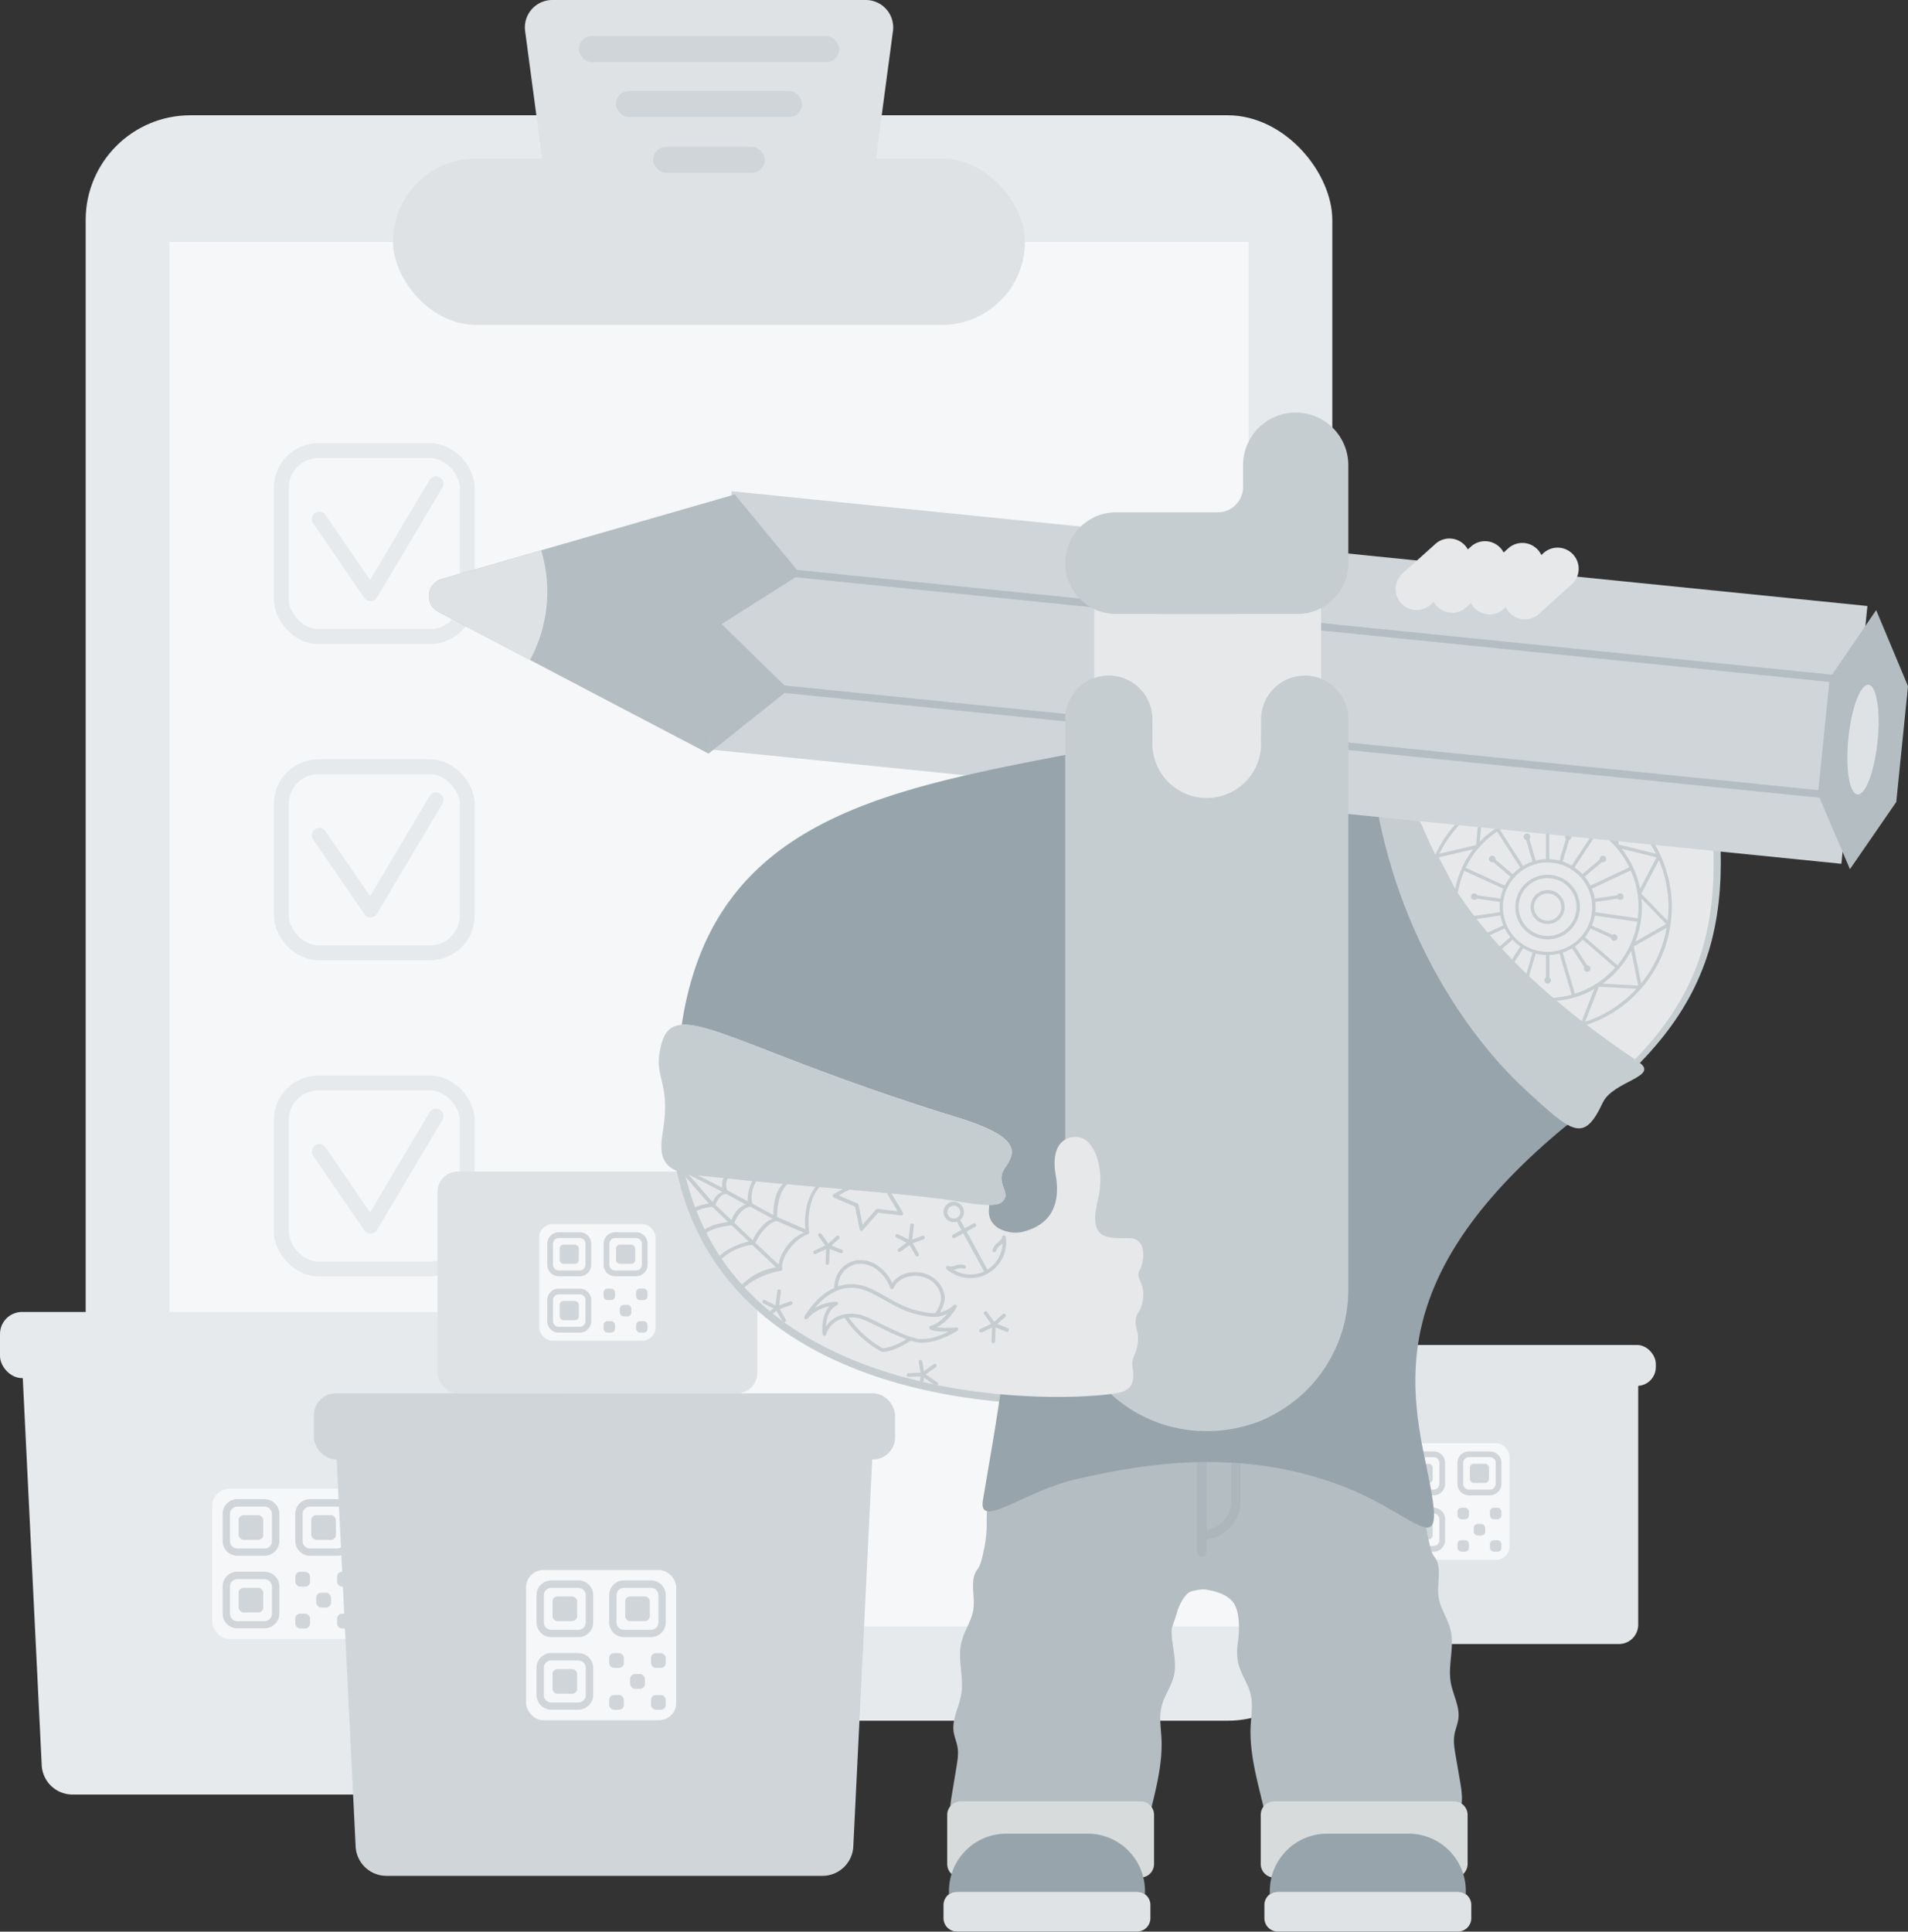 <svg xmlns="http://www.w3.org/2000/svg" viewBox="0 0 1026.01 1038.54"><rect x="0" y="0" width="1026.01" height="1038.54" fill="#333333" stroke="none"/><defs><style>.cls-1{fill:#e2e6e9}.cls-2{fill:#f5f7f8}.cls-3{fill:#d0d5da}.cls-4{fill:#e6eaed}.cls-5{fill:#dee2e5}.cls-6{fill:#d0d5d9}.cls-11,.cls-17,.cls-7{fill:none}.cls-7{stroke:#e6eaed}.cls-17,.cls-7{stroke-linecap:round;stroke-linejoin:round}.cls-7{stroke-width:8px}.cls-10{fill:#e7e8ea}.cls-12{fill:#c5cdd0}.cls-13{fill:#97a4ac}.cls-14{fill:#b4bdc2}.cls-15{fill:#dfe3e6}.cls-16{fill:#d7dbdb}.cls-17{stroke:#adb6bc;stroke-width:5px}</style></defs><g><g><rect width="201.05" height="154.62" x="679.88" y="729.28" class="cls-1" rx="10.37"/><rect width="220" height="22" x="670.41" y="723.12" class="cls-1" rx="10.1"/><rect width="62.66" height="62.66" x="749.08" y="775.97" class="cls-2" rx="7.19"/><path d="M770.91 783.42a3.08 3.08 0 013.09 3.08v11.3a3.08 3.08 0 01-3.08 3.08h-11.3a3.08 3.08 0 01-3.08-3.08v-11.3a3.08 3.08 0 013.08-3.08h11.3m0-3.09h-11.3a6.17 6.17 0 00-6.17 6.17v11.3a6.16 6.16 0 006.17 6.16h11.3a6.16 6.16 0 006.16-6.16v-11.3a6.16 6.16 0 00-6.16-6.17zM801.21 783.42a3.08 3.08 0 013.08 3.08v11.3a3.08 3.08 0 01-3.08 3.08h-11.3a3.08 3.08 0 01-3.08-3.08v-11.3a3.08 3.08 0 013.08-3.08h11.3m0-3.09h-11.3a6.16 6.16 0 00-6.16 6.17v11.3a6.16 6.16 0 006.16 6.16h11.3a6.16 6.16 0 006.16-6.16v-11.3a6.16 6.16 0 00-6.16-6.17zM770.91 813.72a3.08 3.08 0 013.09 3.08v11.3a3.08 3.08 0 01-3.08 3.08h-11.3a3.08 3.08 0 01-3.08-3.08v-11.3a3.08 3.08 0 013.08-3.08h11.3m0-3.08h-11.3a6.16 6.16 0 00-6.17 6.16v11.3a6.16 6.16 0 006.17 6.16h11.3a6.16 6.16 0 006.16-6.16v-11.3a6.16 6.16 0 00-6.16-6.16z" class="cls-3"/><rect width="10.27" height="10.27" x="760.12" y="787.01" class="cls-3" rx="2.05"/><rect width="10.27" height="10.27" x="760.12" y="817.31" class="cls-3" rx="2.05"/><rect width="6.16" height="6.16" x="783.75" y="810.64" class="cls-3" rx="2.05"/><rect width="6.16" height="6.16" x="801.21" y="810.64" class="cls-3" rx="2.05"/><rect width="6.16" height="6.16" x="792.48" y="819.37" class="cls-3" rx="2.05"/><rect width="6.16" height="6.16" x="801.21" y="828.1" class="cls-3" rx="2.05"/><rect width="6.16" height="6.16" x="783.75" y="828.1" class="cls-3" rx="2.05"/><rect width="10.27" height="10.27" x="790.42" y="787.01" class="cls-3" rx="2.05"/><rect width="670.37" height="863.16" x="46.07" y="61.98" class="cls-4" rx="56.33"/><path d="M671.44 874.44H327.07l-236-137.01V130.06h580.37v744.38z" class="cls-2"/><rect width="339.83" height="89.47" x="211.34" y="85.21" class="cls-5" rx="44.74"/><path d="M465.55 0H297a14.74 14.74 0 00-14.62 16.69l11 82.4a14.76 14.76 0 0014.62 12.8h146.56a14.76 14.76 0 0014.62-12.8l11-82.4A14.74 14.74 0 00465.55 0z" class="cls-5"/><rect width="140" height="14" x="311.26" y="19.4" class="cls-6" rx="6.99"/><rect width="100" height="14" x="331.26" y="48.94" class="cls-6" rx="6.9"/><rect width="60" height="14" x="351.26" y="78.94" class="cls-6" rx="7"/><rect width="100" height="100" x="151.26" y="242.25" class="cls-7" rx="20"/><rect width="100" height="100" x="151.26" y="412.25" class="cls-7" rx="20"/><rect width="100" height="100" x="151.26" y="582.25" class="cls-7" rx="20"/><path d="M171.7 279.11l27.56 40.12 35.19-59.15M171.7 449.11l27.56 40.12 35.19-59.15M171.7 619.11l27.56 40.12 35.19-59.14" class="cls-7"/><path d="M273.49 964.83H39a16.6 16.6 0 01-16.57-15.78L11.26 720.78h290l-11.2 228.27a16.59 16.59 0 01-16.57 15.78z" class="cls-4"/><rect width="312.51" height="35.56" y="705.37" class="cls-4" rx="11.85"/><rect width="171.98" height="119.2" x="235.26" y="629.89" class="cls-5" rx="10.9"/><rect width="80.76" height="80.76" x="114.1" y="800.4" class="cls-2" rx="9.27"/><path d="M142.23 810a4 4 0 014 4v14.57a4 4 0 01-4 4h-14.56a4 4 0 01-4-4V814a4 4 0 014-4h14.56m0-4h-14.56a7.94 7.94 0 00-7.94 7.94v14.57a7.94 7.94 0 007.94 7.94h14.56a8 8 0 008-7.94V814a8 8 0 00-8-7.94zM181.29 810a4 4 0 014 4v14.57a4 4 0 01-4 4h-14.56a4 4 0 01-4-4V814a4 4 0 014-4h14.56m0-4h-14.56a8 8 0 00-7.95 7.94v14.57a8 8 0 007.95 7.94h14.56a7.94 7.94 0 007.94-7.94V814a7.94 7.94 0 00-7.94-7.94zM142.23 849.06a4 4 0 014 4v14.56a4 4 0 01-4 4h-14.56a4 4 0 01-4-4V853a4 4 0 014-4h14.56m0-4h-14.56a7.93 7.93 0 00-7.94 7.94v14.56a7.94 7.94 0 007.94 7.95h14.56a8 8 0 008-7.95V853a7.94 7.94 0 00-8-7.94z" class="cls-3"/><rect width="13.24" height="13.24" x="128.33" y="814.64" class="cls-3" rx="2.65"/><rect width="13.24" height="13.24" x="128.33" y="853.69" class="cls-3" rx="2.65"/><rect width="7.94" height="7.94" x="158.78" y="845.09" class="cls-3" rx="2.65"/><rect width="7.94" height="7.94" x="181.29" y="845.09" class="cls-3" rx="2.65"/><rect width="7.94" height="7.94" x="170.04" y="856.34" class="cls-3" rx="2.65"/><rect width="7.94" height="7.94" x="181.29" y="867.59" class="cls-3" rx="2.65"/><rect width="7.94" height="7.94" x="158.78" y="867.59" class="cls-3" rx="2.65"/><rect width="13.24" height="13.24" x="167.39" y="814.64" class="cls-3" rx="2.65"/><path fill="none" stroke="#c5cdd0" stroke-linecap="round" stroke-linejoin="round" stroke-width="8" d="M753 800.91c-7.49-48.29-16.11-124.79 85.84-198.31 85.55-61.7 92.39-112.37 74.48-212.91-8.49-47.66-72.2-21.46-73.74-21.46s-120.45 5.14-120.45 5.14l-41.19 8.23 7.35 387.26z"/><path fill="none" stroke="#c5cdd0" stroke-miterlimit="10" stroke-width="8" d="M567.71 631.81c1.2 13.48-.65 26.51-18.26 30.59-5.79 1.34-19.52-1-17.57-13.66v-.91c-3.72 0-9.08-.58-17-1.94-23.63-4.09-94.08-8.87-120.78-12-10.59-1.23-19.36-1.62-25.83-3.1 20.06 86.89 106.07 112.76 168.61 118.73 35.39 3.39 63.26.4 67.38-1.49 7.62-3.51 4.5-11 4.63-15s3.43-7.71 3.77-11.73c.42-5.07-2.4-6.69-1.82-12.51.3-3.07 2-4.28 3.38-6.56a12.8 12.8 0 001.75-5.65c.71-7.09-3.64-10.16-3.64-10.16s70.25 13.18 71.68-6.06c2.43-32.44-103.8 5.52-93.58-35.58 6.92-27.89 4.88-52-16.6-49.12-13.75 1.87-7.59 19.34-6.12 36.15z"/><path d="M753 800.91c-7.49-48.29-15.4-124.27 86.55-197.8 85.56-61.7 91.68-112.88 73.77-213.42-8.49-47.66-72.2-21.46-73.74-21.46s-120.45 5.14-120.45 5.14l-41.19 8.23 7.35 387.26z" class="cls-10"/><path d="M812.17 503.86a25.62 25.62 0 01-3-4.67L798 504.25a1.73 1.73 0 01-1 1.4 1.75 1.75 0 01-1.44-3.2 1.73 1.73 0 011.72.16l11.2-5.05a26.59 26.59 0 01-1.56-5.33L784 495.52A48.81 48.81 0 00794.72 519zM783.35 487.68a48.57 48.57 0 00.39 6.06l22.85-3.29c-.09-.91-.15-1.83-.15-2.77s.06-1.86.15-2.77l-12.41-1.74a1.76 1.76 0 11.25-1.79l12.42 1.74a26 26 0 011.57-5.33l-21-9.59a48.52 48.52 0 00-4.07 19.48zM817.58 534.31l6.52-22.17a25.71 25.71 0 01-5.05-2.32L812.49 520a1.73 1.73 0 01-.09 1.73 1.76 1.76 0 01-3-1.9 1.79 1.79 0 011.54-.81l6.56-10.21a26.38 26.38 0 01-4.19-3.63l-17.41 15.16a49 49 0 0021.68 13.97zM788.15 466.56l21 9.6a25.76 25.76 0 013.1-4.78l-9.25-7.85a1.76 1.76 0 11.58-3 1.74 1.74 0 01.59 1.63l9.27 7.87a25.86 25.86 0 014.08-3.52l-12.49-19.44a49.26 49.26 0 00-16.88 19.49zM845.12 534.81l-6.52-22.16a25.41 25.41 0 01-5.48.78v12.13a1.74 1.74 0 01.86 1.5 1.76 1.76 0 01-3.52 0 1.74 1.74 0 01.86-1.5v-12.13a25.6 25.6 0 01-5.5-.78l-6.51 22.16a48.73 48.73 0 0025.81 0zM872 456.28a51.05 51.05 0 016.19 10 .47.47 0 01.06.09.61.61 0 010 .13 50 50 0 013.69 11.32l8.85-16.89zM890.45 459a65.36 65.36 0 00-21.6-24.89l1.55 19.94zM880.45 495.52l-22.87-3.29a25.17 25.17 0 01-1.56 5.33l11 5a1.75 1.75 0 11-.75 1.64l-11-5.05a26.22 26.22 0 01-3 4.67L869.72 519a48.7 48.7 0 0010.73-23.48zM868.54 520.34l-17.46-15.12a26 26 0 01-4.19 3.63l6.57 10.21a1.77 1.77 0 11-1.52 1l-6.56-10.21a25.68 25.68 0 01-5 2.31l6.52 22.17a49 49 0 0021.64-13.99zM819.05 465.53a25.68 25.68 0 015.05-2.31l-3.42-11.64a1.76 1.76 0 111.73-.51l3.41 11.64a25 25 0 015.5-.78v-23.1a48.52 48.52 0 00-24.75 7.27zM880.7 493.74a48.34 48.34 0 00-3.78-25.74L856 477.79a25.77 25.77 0 011.56 5.33l12-1.72a1.73 1.73 0 011.36-1.07 1.76 1.76 0 11.5 3.48 1.74 1.74 0 01-1.61-.63l-12 1.72a25.74 25.74 0 010 5.55zM882.38 494.89v.05a50.68 50.68 0 01-3 11.34l16.58-9.44-13.25-13.73c.14 1.5.22 3 .22 4.57a49.63 49.63 0 01-.52 7.15s-.03.04-.03.06zM859.37 447.07l-12.7 19.28a26 26 0 014.27 3.64l9.3-7.84a1.76 1.76 0 112.86 1.06 1.73 1.73 0 01-1.7.31l-9.27 7.81a25.53 25.53 0 013.13 4.82l20.91-9.82a49.12 49.12 0 00-16.8-19.26z" class="cls-11"/><circle cx="832.22" cy="487.68" r="7.33" class="cls-11"/><path d="M814.55 471.49a.87.87 0 01-.19.48 1 1 0 01-.46.27 24 24 0 1031.47-4.59.91.91 0 01-.5-.15.86.86 0 01-.31-.4 23.92 23.92 0 00-30 4.38zm35 16.19a17.36 17.36 0 11-17.36-17.36 17.38 17.38 0 0117.39 17.36zM833.12 461.93a25.59 25.59 0 015.49.77l3.39-11.63a1.75 1.75 0 111.72.51l-3.42 11.64a25.83 25.83 0 014.82 2.17l12.71-19.29a48.49 48.49 0 00-24.74-7.27z" class="cls-11"/><path d="M816.66 487.68a15.56 15.56 0 1015.56-15.56 15.57 15.57 0 00-15.56 15.56zm24.69 0a9.13 9.13 0 11-9.13-9.13 9.15 9.15 0 019.13 9.13zM784.43 531.58a65.11 65.11 0 0027.71 17.84l-7.43-18.94zM846.58 536.26H846.36a51 51 0 01-11.46 1.95l15.45 11.15 7-17.77a50 50 0 01-10.77 4.67zM865.72 432.08a64.6 64.6 0 00-31.63-9.28l12.47 16.05zM818.08 536.33H817.85a50.26 50.26 0 01-10.75-4.6l7 17.77 15.44-11.15a50.42 50.42 0 01-11.46-2.02zM815.72 550.47a64.68 64.68 0 0033 0l-16.5-11.91zM882.59 480.42l14.12 14.64a64.28 64.28 0 00-4.71-32.65zM852.29 549.42A65 65 0 00880 531.58l-20.27-1.09zM882.48 528.73a64.68 64.68 0 0013.7-30l-17.67 10.06zM870.6 520.71a1.19 1.19 0 01-.09.15l-.13.1a50.72 50.72 0 01-8.6 7.83l19.08 1-3.73-18.73a51 51 0 01-6.53 9.65zM795.56 434.12A65.33 65.33 0 00774 459l19.79-4.66zM804.82 445.05a.94.94 0 01.18-.05 51.05 51.05 0 0110.44-5.11l-18-6.35-1.69 19a51 51 0 019-7.41.63.63 0 01.07-.08zM786.09 466.75a.79.79 0 010-.13s0-.06.07-.1a51 51 0 016.08-10l-18.6 4.38 8.84 16.89a50.19 50.19 0 013.61-11.04zM832.22 437a50.7 50.7 0 0111.7 1.37l-11.7-15.06-11.7 15.06a50.7 50.7 0 0111.7-1.37zM830.34 422.8a64.53 64.53 0 00-31.62 9.28l19.16 6.77zM772.41 462.41a64.49 64.49 0 00-5.12 25.27 66.48 66.48 0 00.43 7.38l14.13-14.62z" class="cls-11"/><path d="M899 487.68a66.4 66.4 0 00-6-27.62v-.1l-.06-.07a67.1 67.1 0 00-24.45-28.23.57.57 0 00-.11-.11.52.52 0 00-.16-.06 66.48 66.48 0 00-71.84 0 1 1 0 00-.16.05s-.07.08-.11.12a67.13 67.13 0 00-24.45 28.22s-.05.05-.06.08 0 .06 0 .09a66.33 66.33 0 00-6 27.63 67.09 67.09 0 00.68 9.46v.06a66.42 66.42 0 0015.51 34 .75.75 0 00.1.2c.05 0 .12.08.18.13a66.76 66.76 0 0031.41 20.17h.05a66.47 66.47 0 0037.47 0h.08a66.86 66.86 0 0031.41-20.17.47.47 0 00.28-.33 66.42 66.42 0 0015.51-34v-.06a67.09 67.09 0 00.72-9.46zm-16.28-4.57l13.25 13.73-16.58 9.44a50.68 50.68 0 003-11.34v-.05-.06a49.63 49.63 0 00.52-7.15c-.02-1.54-.1-3.07-.24-4.57zm-100.66 11.73v.05a50.11 50.11 0 003 11.35l-16.59-9.44 13.25-13.72c-.13 1.5-.21 3-.21 4.56a51.24 51.24 0 00.55 7.2zm75.78-9.94l12-1.72a1.74 1.74 0 001.61.63 1.76 1.76 0 10-.5-3.48 1.73 1.73 0 00-1.36 1.07l-12 1.72a25.77 25.77 0 00-1.56-5.33l20.9-9.82a48.34 48.34 0 013.78 25.77l-22.86-3.29a25.74 25.74 0 000-5.55zm-2.58-8.75a25.53 25.53 0 00-3.13-4.82l9.27-7.81a1.73 1.73 0 001.7-.31 1.76 1.76 0 10-2.86-1.06l-9.3 7.84a26 26 0 00-4.27-3.64l12.7-19.28a49.12 49.12 0 0116.8 19.26zm-10.11-10.76a25.83 25.83 0 00-4.82-2.17l3.42-11.64a1.76 1.76 0 10-1.72-.51l-3.42 11.63a25.59 25.59 0 00-5.49-.77v-23.1a48.49 48.49 0 0124.74 7.27zm-.63 1.72a.86.86 0 00.31.4.91.91 0 00.5.15 24 24 0 11-31.47 4.59 1 1 0 00.46-.27.87.87 0 00.19-.48 23.92 23.92 0 0130-4.38zm-13.2-5.18a25 25 0 00-5.5.78l-3.41-11.64a1.76 1.76 0 10-1.73.51l3.42 11.64a25.68 25.68 0 00-5.05 2.31l-12.48-19.43a48.52 48.52 0 0124.75-7.27zm-13.78 4.58a25.86 25.86 0 00-4.08 3.52l-9.27-7.87a1.74 1.74 0 00-.59-1.63 1.76 1.76 0 10-.58 3l9.25 7.85a25.76 25.76 0 00-3.1 4.78l-21-9.6a49.26 49.26 0 0116.9-19.49zm-9.12 11.28a26 26 0 00-1.57 5.33l-12.42-1.74a1.76 1.76 0 10-.25 1.79l12.41 1.74c-.09.91-.15 1.83-.15 2.77s.06 1.86.15 2.77l-22.85 3.29a48.41 48.41 0 013.67-25.54zM784 495.52l22.87-3.29a26.59 26.59 0 001.56 5.33l-11.2 5.05a1.73 1.73 0 00-1.72-.16 1.75 1.75 0 001.44 3.2 1.73 1.73 0 001-1.4l11.22-5.06a25.62 25.62 0 003 4.67L794.72 519A48.81 48.81 0 01784 495.52zm29.37 9.7a26.38 26.38 0 004.19 3.63L811 519.06a1.79 1.79 0 00-1.54.81 1.76 1.76 0 003 1.9 1.73 1.73 0 00.09-1.73l6.56-10.22a25.71 25.71 0 005.05 2.32l-6.52 22.17a49 49 0 01-21.68-14zm12.47 7.43a25.6 25.6 0 005.5.78v12.13a1.74 1.74 0 00-.86 1.5 1.76 1.76 0 003.52 0 1.74 1.74 0 00-.86-1.5v-12.13a25.41 25.41 0 005.48-.78l6.52 22.16a48.73 48.73 0 01-25.81 0zm14.51-.51a25.68 25.68 0 005-2.31l6.59 10.17a1.76 1.76 0 101.52-1l-6.57-10.21a26 26 0 004.19-3.63l17.46 15.12a49 49 0 01-21.69 14zm11.93-8.28a26.22 26.22 0 003-4.67l11 5.05a1.76 1.76 0 10.75-1.64l-11-5a25.17 25.17 0 001.56-5.33l22.87 3.29A48.7 48.7 0 01869.72 519zm29.66-26a50 50 0 00-3.69-11.32.61.61 0 000-.13.47.47 0 00-.06-.09 51.05 51.05 0 00-6.19-10l18.82 4.65zm8.51-18.86l-20.05-4.95-1.55-19.94a65.36 65.36 0 0121.6 24.89zm-22-6.69a51.32 51.32 0 00-8.73-7.15.57.57 0 00-.11-.11.76.76 0 00-.16-.06 50.72 50.72 0 00-10.45-5.11l18-6.34zm-2.74-20.23l-19.16 6.77-12.46-16.05a64.6 64.6 0 0131.63 9.28zm-21.8 6.3a50.64 50.64 0 00-23.4 0l11.7-15.06zm-13.57-15.58l-12.46 16.05-19.16-6.77a64.53 64.53 0 0131.62-9.28zm-32.92 10.73l18 6.35A51.05 51.05 0 00805 445a.94.94 0 00-.15.06.63.63 0 00-.12.11 51 51 0 00-9 7.41zm-1.86.59l-1.79 20.24L774 459a65.33 65.33 0 0121.56-24.88zm-3.29 22.44a51 51 0 00-6.08 10s-.05.06-.07.1a.79.79 0 000 .13 50.19 50.19 0 00-3.58 11.08l-8.84-16.89zm-25 31.12a64.49 64.49 0 015.12-25.27l9.44 18-14.13 14.62a66.48 66.48 0 01-.41-7.35zM782 528.73a64.58 64.58 0 01-13.7-30l17.67 10.06zm5.35-17.63a50.53 50.53 0 006.53 9.61l.08.15a1 1 0 00.13.09 51.2 51.2 0 008.6 7.84l-19.07 1zm-2.88 20.48l20.28-1.1 7.43 18.94a65.11 65.11 0 01-27.75-17.84zm22.67.08a50.26 50.26 0 0010.75 4.6H818.12a50.42 50.42 0 0011.45 1.95l-15.44 11.15zm25.12 21a64.62 64.62 0 01-16.5-2.14l16.5-11.91 16.5 11.91a64.62 64.62 0 01-16.54 2.09zm18.13-3.18l-15.49-11.2a51 51 0 0011.46-1.95H846.58a50 50 0 0010.75-4.6zm1.94 0l7.44-18.93 20.23 1.03a65 65 0 01-27.71 17.84zm9.49-20.63a50.72 50.72 0 008.6-7.83l.13-.1a1.19 1.19 0 00.09-.15 51 51 0 006.53-9.61l3.73 18.73zm20.7-.06l-4-19.91 17.67-10.06a64.68 64.68 0 01-13.71 29.91zm14.23-33.67l-14.12-14.64 9.44-18a64.28 64.28 0 014.68 32.65z" class="cls-12"/><path d="M814.86 487.68a17.36 17.36 0 1017.36-17.36 17.38 17.38 0 00-17.36 17.36zm32.91 0a15.56 15.56 0 11-15.55-15.56 15.56 15.56 0 0115.55 15.56z" class="cls-12"/><path d="M823.09 487.68a9.13 9.13 0 109.13-9.13 9.14 9.14 0 00-9.13 9.13zm16.46 0a7.33 7.33 0 11-7.33-7.33 7.34 7.34 0 017.33 7.33z" class="cls-12"/><path d="M767.35 790.13c-10.13-48.16-21-108.75 80.92-189.8 12.36-9.83-20.26-47.9-61.48-96.47-42.5-50.08-67.68-130.49-67.68-130.49l-41.19 8.23 7.35 387.26z" class="cls-13"/><path d="M741.65 440.47c15.57 75.39 55.57 124.19 78.14 145 25.91 23.87 31.8 29.31 42.08 7.37 5.49-11.7 31-13.91 19.28-21.86-40-27.09-92-67.11-115.76-125.57-6.58-16.17-25.46-13.28-23.74-4.94z" class="cls-12"/><path d="M386.51 296.59h616.9v140h-616.9z" class="cls-6" transform="matrix(.99 .1 -.1 .99 40.47 -68.15)"/><path d="M381 405.16L235.74 329a9.59 9.59 0 011.8-17.71l157.59-45.45zM395.13 265.88l35.3 42.77-42.35 26.87 36.05 35.27-43.11 34.37M1019.71 431.17l-24.93 36.14-17.17-40.4 6.3-62.26 24.98-36.62 17.12 40.89-6.3 62.25z" class="cls-14"/><ellipse cx="1001.84" cy="397.67" class="cls-5" rx="29.63" ry="7.9" transform="rotate(-84.22 1001.806 397.677)"/><path d="M692.33 108.85h4v578.6h-4z" class="cls-14" transform="rotate(-84.22 694.303 398.155)"/><path d="M703.6 42.19h4v588.6h-4z" class="cls-14" transform="rotate(-84.22 705.571 336.494)"/><path d="M235.74 329L285 354.87a76.93 76.93 0 006-59l-53.47 15.42a9.59 9.59 0 00-1.79 17.71z" class="cls-5"/><path d="M785.09 957.43l-2.34-13.59c-.64-3.74-1.29-7.58-.63-11.32.5-2.8 1.71-5.45 2.09-8.27.93-6.76-3-13.17-4.1-19.9-1.57-9.25 2.12-18.91-.09-28-1.5-6.21-5.63-11.65-6.49-18-1-7.29 2.26-15.74-2.31-21.5-1.93-2.43-2.74-8.12-3.51-11.12a70.18 70.18 0 01-1.33-12.4 105.22 105.22 0 00-.35-10.8c-.27-3.25-6.76-32.14-8.94-34.09-11.58-10.42-20.51-12-36-14-5.79-.73-11.65 0-17.47.26-9.62.41-19.44-.52-28.72 2s-18.22 9.79-18.84 19.39v.18c-4.66-.32-9.45 0-13.86-1.08-.79-.2-1.58.87-2.36 2.69-2.74-7.14-10.13-12.42-17.76-14.5-9.28-2.54-19.1-1.61-28.71-2-5.83-.24-11.68-1-17.47-.26-15.46 2-24.39 3.55-36 14-2.18 1.95-8.66 30.84-8.94 34.09-.29 3.59-.41 7.2-.34 10.8a70 70 0 01-1.34 12.4c-.77 3-1.58 8.69-3.5 11.12-4.58 5.76-1.33 14.21-2.32 21.5-.86 6.33-5 11.77-6.49 18-2.2 9.12 1.49 18.78-.08 28-1.14 6.73-5 13.14-4.11 19.9.39 2.82 1.6 5.47 2.09 8.27.66 3.74 0 7.58-.63 11.32L512 964.11c-.93 5.44-1.85 11.19.06 16.37 2.37 6.47 8.7 10.71 15.21 13s13.46 2.94 20.08 4.83c5.85 1.67 11.48 4.29 17.52 5 7 .78 14-1.1 20.81-3l25.17-6.91a4.57 4.57 0 004.14-4.27q2.14-8.85 4.3-17.69c2.93-12.07 5.89-24.35 5.28-36.76-.28-5.69-1.3-11.48 0-17 1.41-5.92 5.38-11 6.71-16.92 1.64-7.28-.88-14.79-1.22-22.25v-2.92c.78-2.61 1.9-5.21 2.89-8.82s4.22-10.16 7.71-11.18c2.16-.64 5.8-1.31 8-.94 5.65.95 12.48 3 15.21 8 3.11 5.74 2.43 15.17 2 18.91l-.21 1.59a31.72 31.72 0 00.15 10.87c1.34 5.93 5.3 11 6.71 16.92 1.33 5.54.31 11.33 0 17-.61 12.41 2.34 24.69 5.27 36.76q2.16 8.85 4.3 17.69a6.12 6.12 0 001.29 2.91 6.06 6.06 0 002.85 1.36l25.17 6.91c6.8 1.87 13.8 3.75 20.81 3 6-.67 11.67-3.29 17.52-5 6.62-1.89 13.57-2.58 20.08-4.83s12.84-6.49 15.22-13c1.91-5.12.97-10.87.06-16.31z" class="cls-14"/><path d="M725.05 297.92v4.88a27.28 27.28 0 01-14.64 24.2c-.23.13-.48.25-.71.36s-.49.24-.74.34-.48.23-.74.33l-.8.32-.71.25c-.58.21-1.16.39-1.76.55a5.66 5.66 0 01-.59.15l-.8.19-.76.16-1.14.19-.86.11-.46.05h-.07c-.38 0-.76.06-1.14.08s-.94 0-1.41 0h-97.59c-.85 0-1.7 0-2.54-.11l-.52-.06c-.28 0-.57-.06-.85-.11l-.51-.08c-.39-.06-.78-.12-1.17-.21s-.55-.12-.83-.2a6.14 6.14 0 01-.74-.18c-.29-.07-.57-.16-.86-.25l-.22-.06c-.36-.11-.71-.24-1.08-.37l-.33-.12-.91-.36c-.39-.16-.77-.33-1.15-.51a27.63 27.63 0 01-7.61-5.38 27.32 27.32 0 0119.32-46.63h54.65a13.65 13.65 0 0013.67-13.65v-11.68a28.3 28.3 0 0156.6 0v47.8z" class="cls-12"/><path d="M710.41 327v38c-.34-.15-.68-.27-1-.39s-.69-.24-1-.34a10 10 0 00-1.07-.3c-.36-.09-.72-.17-1.1-.24a11.94 11.94 0 00-1.22-.2 20.64 20.64 0 00-2.11-.22h-1.2a23.44 23.44 0 00-23.51 23.39v13.65a29.28 29.28 0 01-58.55 0V386.7a23.43 23.43 0 00-23.42-23.42h-1.14l-1 .07-.64.07-.56.07-.61.09-.23.05a5.5 5.5 0 00-.77.15l-.29.07a4.81 4.81 0 00-.73.17 19.27 19.27 0 00-1.87.57v-37.1c.38.18.76.35 1.15.51l.91.36.33.12 1.08.37.22.06c.29.09.57.18.86.25a6.14 6.14 0 00.74.18c.28.08.55.14.83.2s.78.15 1.17.21l.51.08c.28.05.57.08.85.11s.34 0 .52.06c.84.08 1.69.11 2.54.11h99c.46 0 .76 0 1.14-.08h.07l.46-.05.86-.11 1.14-.19a6.85 6.85 0 00.76-.16l.8-.19a4.25 4.25 0 00.59-.15c.6-.16 1.18-.34 1.76-.55a6 6 0 00.71-.25l.8-.32c.26-.1.5-.21.74-.33a8.11 8.11 0 00.74-.34c.26-.15.51-.27.74-.39z" class="cls-10"/><path d="M507.37 1026.32v5a7.18 7.18 0 007.19 7.17h96.88a7.17 7.17 0 007.18-7.17v-7.11a7.18 7.18 0 00-7.18-7.18h-96.88a7.19 7.19 0 00-7.19 7.18z" class="cls-15"/><path d="M509.35 985.24v16.9a7.3 7.3 0 005.1 7 30.83 30.83 0 0127.67-17.24h43.74a30.83 30.83 0 0127.82 17.55 7.28 7.28 0 006.9-7.27v-26.43a7.28 7.28 0 00-3.55-6.26 7.17 7.17 0 00-3.74-1h-96.65a7.19 7.19 0 00-3.07.68 7.28 7.28 0 00-4.22 6.62z" class="cls-16"/><path d="M510.3 1016.69v1.79a7.13 7.13 0 014.26-1.4h96.88a7.13 7.13 0 014.26 1.4v-1.79a30.84 30.84 0 00-30.83-30.83h-43.74a30.84 30.84 0 00-30.83 30.83z" class="cls-13"/><path d="M791.17 1026.32v5a7.18 7.18 0 01-7.18 7.17H687.1a7.17 7.17 0 01-7.18-7.17v-7.11a7.18 7.18 0 017.18-7.18H784a7.19 7.19 0 017.18 7.18z" class="cls-15"/><path d="M789.19 985.24v16.9a7.28 7.28 0 01-5.1 7 30.83 30.83 0 00-27.67-17.24h-43.75a30.83 30.83 0 00-27.82 17.55 7.29 7.29 0 01-6.9-7.27v-26.43a7.28 7.28 0 013.55-6.26 7.17 7.17 0 013.74-1h96.66a7.15 7.15 0 013.07.68 7.28 7.28 0 014.22 6.62z" class="cls-16"/><path d="M664.57 770.1v55.29h-18.38v-36.9a18.39 18.39 0 0118.38-18.39z" class="cls-17" transform="rotate(-180 655.38 797.745)"/><path d="M788.24 1016.69v1.79a7.12 7.12 0 00-4.25-1.4H687.1a7.13 7.13 0 00-4.26 1.4v-1.79a30.84 30.84 0 0130.83-30.83h43.74a30.84 30.84 0 0130.83 30.83zM573.85 405.69S584.5 615 586 631.74c1.2 13.48-18.9 26.58-36.51 30.66-5.79 1.34-19.52-1-17.57-13.66v-.91c5.42 0 7.33-1.38 8.4-3.64 1.71-3.67-3.74-8.28-1.08-14.3a10.67 10.67 0 011-1.74c5.51-8 10.2-16.39-24.94-27.21C423 572.52 383.71 549.73 366.6 551c16.29-108.32 105.59-125.76 207.25-145.31z" class="cls-13"/><path d="M542.36 660.92c4.92 46.45-8 110.19-13.83 145.85-2.6 15.9 23.21-5.4 49.72-11.37 30.37-6.85 86.88-19.2 146.34 4.66 42.71 17.14 55.82 46.46 40.14-21.69-9.92-43.07-4.63-130.82-4.63-130.82l-214.53-13.72z" class="cls-13"/><path d="M710.41 365c-.34-.14-.68-.26-1-.39s-.7-.24-1-.34-.71-.21-1.07-.3-.73-.17-1.1-.24a11.94 11.94 0 00-1.22-.2 20.94 20.94 0 00-2.11-.22h-1.2a23.44 23.44 0 00-23.51 23.39v13.65a29.28 29.28 0 01-58.55 0V386.7a23.43 23.43 0 00-23.42-23.42h-1.14l-1 .07-.64.07-.56.07-.61.09-.23.05-.77.15-.29.07c-.24.05-.49.1-.73.17-.64.17-1.26.36-1.87.58a23.36 23.36 0 00-15 17 22.61 22.61 0 00-.57 5.11v306.8c0 1.3 0 2.58.1 3.86a2.64 2.64 0 000 .29c.06 1.08.13 2.16.23 3.23a76.72 76.72 0 001.19 7.92 75.71 75.71 0 0010.88 26.38 76.56 76.56 0 0018.11 19.24l.08.06q2.87 2.13 5.93 4l.17.1c1 .61 2 1.21 3.09 1.78h.09c1 .56 2.07 1.09 3.13 1.61l.13.06c1 .5 2.1 1 3.17 1.43l.39.17c2.11.88 4.27 1.68 6.48 2.37l.55.17c1.09.34 2.18.65 3.29.94h.22c1 .27 2.1.51 3.15.73l.6.12c1.09.22 2.19.42 3.31.59l.6.09c1 .15 2 .28 3.08.39l.47.06c1.12.11 2.25.19 3.39.25h.76c1.16 0 2.32.09 3.5.09 1.18 0 2.36 0 3.53-.09h.66c1.15-.06 2.29-.15 3.43-.26l.45-.05c1.17-.12 2.32-.27 3.47-.44h.07c1.19-.18 2.38-.4 3.56-.64l.33-.07c1.08-.22 2.15-.46 3.22-.72A76.26 76.26 0 00675 765h.14q3.39-1.25 6.61-2.79l.25-.21c.89-.43 1.78-.87 2.65-1.33a76.12 76.12 0 0040.39-67.22V386.7a23.39 23.39 0 00-14.63-21.7z" class="cls-12"/><path d="M355 564.19c-3.32 16.56 6 16.86 1.26 45.41-2.35 14.15 2.22 18.95 12.07 21.22 6.47 1.48 15.24 1.87 25.83 3.1 26.7 3.09 97.15 7.87 120.78 12 7.89 1.36 13.25 2 17 1.94 5.42 0 7.33-1.38 8.39-3.64 1.72-3.67-3.73-8.28-1.07-14.3a10.67 10.67 0 011-1.74c5.51-8 10.2-16.39-24.94-27.21-92.2-28.42-131.51-51.21-148.61-50-6.71.46-10.01 4.52-11.71 13.22z" class="cls-12"/><path d="M846 298.21a11.29 11.29 0 00-16-.85l-1.16 1.05a11.13 11.13 0 00-1.83-2.76 11.29 11.29 0 00-15.95-.84l-2.51 2.25a11.25 11.25 0 00-17.55-3.18l-1.68 1.52a11 11 0 00-1.48-2.09 11.28 11.28 0 00-16-.84l-17.62 15.85a11.29 11.29 0 1015.11 16.79l1.69-1.51a11.23 11.23 0 001.47 2.08 11.29 11.29 0 0016 .85l2.51-2.26a11.35 11.35 0 001.61 2.34 11.29 11.29 0 0015.95.84l1.16-1a11.42 11.42 0 001.83 2.76 11.3 11.3 0 0016 .84l17.62-15.85a11.29 11.29 0 00.83-15.99z" class="cls-10"/><path d="M646.19 817.83v16.71" class="cls-17"/><path d="M442.28 1008.54H207.82a16.59 16.59 0 01-16.58-15.78L180.05 764.5H470l-11.14 228.26a16.6 16.6 0 01-16.58 15.78z" class="cls-6"/><rect width="312.51" height="35.56" x="168.79" y="749.09" class="cls-6" rx="11.85"/><rect width="80.76" height="80.76" x="282.89" y="844.12" class="cls-2" rx="9.27"/><path d="M311 853.72a4 4 0 014 4v14.56a4 4 0 01-4 4h-14.54a4 4 0 01-4-4v-14.59a4 4 0 014-4H311m0-4h-14.54a7.94 7.94 0 00-7.94 8v14.56a7.93 7.93 0 007.94 7.94H311a7.94 7.94 0 008-7.94v-14.56a8 8 0 00-8-8zM350.08 853.72a4 4 0 014 4v14.56a4 4 0 01-4 4h-14.56a4 4 0 01-4-4v-14.59a4 4 0 014-4h14.56m0-4h-14.56a8 8 0 00-7.95 8v14.56a7.94 7.94 0 007.95 7.94h14.56a7.93 7.93 0 007.94-7.94v-14.56a7.94 7.94 0 00-7.94-8zM311 892.77a4 4 0 014 4v14.57a4 4 0 01-4 4h-14.54a4 4 0 01-4-4v-14.6a4 4 0 014-4H311m0-4h-14.54a7.94 7.94 0 00-7.94 7.94v14.57a7.94 7.94 0 007.94 7.94H311a8 8 0 008-7.94v-14.51a8 8 0 00-8-7.94z" class="cls-3"/><rect width="13.24" height="13.24" x="297.12" y="858.35" class="cls-3" rx="2.65"/><rect width="13.24" height="13.24" x="297.12" y="897.4" class="cls-3" rx="2.65"/><rect width="7.94" height="7.94" x="327.57" y="888.8" class="cls-3" rx="2.65"/><rect width="7.94" height="7.94" x="350.08" y="888.8" class="cls-3" rx="2.65"/><rect width="7.94" height="7.94" x="338.83" y="900.05" class="cls-3" rx="2.65"/><rect width="7.94" height="7.94" x="350.08" y="911.31" class="cls-3" rx="2.65"/><rect width="7.94" height="7.94" x="327.57" y="911.31" class="cls-3" rx="2.65"/><rect width="13.24" height="13.24" x="336.18" y="858.35" class="cls-3" rx="2.65"/><rect width="62.66" height="62.66" x="289.92" y="658.16" class="cls-2" rx="7.19"/><path d="M311.75 665.61a3.08 3.08 0 013.08 3.08V680a3.08 3.08 0 01-3.08 3.08h-11.3a3.08 3.08 0 01-3.08-3.08v-11.3a3.08 3.08 0 013.08-3.08h11.3m0-3.09h-11.3a6.16 6.16 0 00-6.16 6.17V680a6.16 6.16 0 006.16 6.16h11.3a6.16 6.16 0 006.17-6.16v-11.3a6.17 6.17 0 00-6.17-6.17zM342.05 665.61a3.09 3.09 0 013.09 3.08V680a3.09 3.09 0 01-3.09 3.08h-11.29a3.09 3.09 0 01-3.09-3.08v-11.3a3.09 3.09 0 013.09-3.08h11.29m0-3.09h-11.29a6.17 6.17 0 00-6.17 6.17V680a6.16 6.16 0 006.17 6.16h11.29a6.16 6.16 0 006.17-6.16v-11.3a6.17 6.17 0 00-6.17-6.17zM311.75 695.91a3.08 3.08 0 013.08 3.08v11.3a3.08 3.08 0 01-3.08 3.08h-11.3a3.08 3.08 0 01-3.08-3.08V699a3.08 3.08 0 013.08-3.08h11.3m0-3.08h-11.3a6.16 6.16 0 00-6.16 6.16v11.3a6.16 6.16 0 006.16 6.16h11.3a6.16 6.16 0 006.17-6.16V699a6.16 6.16 0 00-6.17-6.16z" class="cls-3"/><rect width="10.27" height="10.27" x="300.97" y="669.2" class="cls-3" rx="2.05"/><rect width="10.27" height="10.27" x="300.97" y="699.5" class="cls-3" rx="2.05"/><rect width="6.16" height="6.16" x="324.59" y="692.83" class="cls-3" rx="2.05"/><rect width="6.16" height="6.16" x="342.05" y="692.83" class="cls-3" rx="2.05"/><rect width="6.16" height="6.16" x="333.32" y="701.56" class="cls-3" rx="2.05"/><rect width="6.16" height="6.16" x="342.05" y="710.29" class="cls-3" rx="2.05"/><rect width="6.16" height="6.16" x="324.59" y="710.29" class="cls-3" rx="2.05"/><rect width="10.27" height="10.27" x="331.27" y="669.2" class="cls-3" rx="2.05"/><path d="M613.28 689.06a1.22 1.22 0 00-.11-.32c-1.15-2.12-1.43-4.11-.19-6.15 1.71-2.79 4.82-16.61-5.61-16.86-10.23-.25-19.4 1.34-18.33-13.27a74 74 0 011.4-7.62c4.09-17.56-2.44-31.41-9.28-33.16-6.66-1.69-16.63 1.89-13.45 20.13 2.32 13.34-.65 26.51-18.26 30.59-5.79 1.34-19.52-1-17.57-13.66v-.91c-3.72 0-9.08-.59-17-1.94-23.63-4.09-94.08-8.87-120.78-12-10.59-1.23-19.36-1.62-25.83-3.1 20.06 86.89 106.07 112.76 168.61 118.73 35.39 3.39 63.26.4 67.38-1.49 7.62-3.51 4.5-11 4.63-15s2.68-5.64 3-12c.36-6.51-1.76-6.48-1.08-12.29.13-1.06.44-1.6 1.83-3.88a17.58 17.58 0 002-6.59 16.17 16.17 0 00-1.36-9.21z" class="cls-10"/><path d="M440.2 636.32c-7.85 7.5-7.58 20.7-7.1 24.61l-15.16-6.59c-.24-2.71.49-14.21 6-18l-2.14-.34c-5.41 3.76-6.1 14.05-5.9 17.3l-11.35-6.17c-.82-2.1-.49-8.8 2.68-12.83l-2-.29c-2.4 3.29-3.26 8.52-3.21 11.88l-11-6c-1.07-3.5-.58-6.14 2.36-8l-2-.27c-3 1-3.3 4.34-3 6.93 0 0-23.91-12.11-25.35-12.68.28.92 18.14 21.22 18.14 21.22a23.46 23.46 0 00-8.48 2.68c.27.6.54 1.2.82 1.78a22.36 22.36 0 019.59-2.64l8.52 8.12c-4.4.37-11.1 2.32-13.28 4.46.35.59.68 1.19 1 1.77 3.6-3 11.12-4.23 14.17-4.42l9.2 8.76c-5.52.9-13.16 4.68-16 7.93.4.53.79 1.07 1.19 1.59l.07-.06c3-3.52 10.64-7.31 16.57-7.71l12.81 12a34.11 34.11 0 00-20.1 11.09l1.38 1.37c4.78-5.3 13.28-9.24 21.36-10.62h.11a.29.29 0 01.1 0l.08-.07.09-.07.16-.18.06-.09a1.19 1.19 0 00.1-.32 1.08 1.08 0 000-.31c-1.06-5.28 5.8-15.86 14-18.62a1 1 0 00.42-.54.29.29 0 000-.09.86.86 0 000-.39c-.11-.54-2.49-17.32 7.06-25.77zm-57 10l-13-14.89 18.33 9.41c-2.85.58-4.87 4.33-5.33 5.44zm10.16 9.66l-8.64-8.22c.54-1.48 2.57-5.85 5.85-5.84h.07l10.44 5.72c-4.69 1.19-7.26 6.88-7.72 8.3zm11.39 10.82l-9.75-9.33c.09-.87 3.08-8.07 8.58-8.64l12 6.49c-3.99 1.03-8.09 5.89-10.83 11.44zm14 13.15l-12.53-11.73c3.5-7.44 8.57-11.24 11.25-11.76 0 0 .07 0 .1-.07l14.76 6.38c-7.76 2.95-13.2 11.95-13.56 17.14zM515.31 714.31a1 1 0 00-1-.65 57.61 57.61 0 01-10.67 0c6.3-3.1 10.59-10.43 10.8-10.78a1 1 0 00-.21-1.23 1 1 0 00-1.25 0 18.65 18.65 0 01-7.52 4c2.17-3.64 3-7 2.34-9.8-1.82-7.83-8.35-11.23-13.88-11.8-5.84-.61-11.25 1.7-14.12 5.83-3-6.56-8.72-11.28-14.9-12.24h-.17a13.69 13.69 0 00-13.17 5.54 14.72 14.72 0 00-2.87 9.25c-10.19 4.56-16 15.29-16.12 15.44a1 1 0 00.3 1.26 1 1 0 001.29-.15 21.73 21.73 0 0112-6.71c-5 5.23-3.86 14.6-3.8 15.06a1 1 0 00.83.84 1 1 0 001-.64 13.16 13.16 0 0110.05-8.91 58.16 58.16 0 0019.14 17.78 2.88 2.88 0 001.11.4 4.52 4.52 0 001 0c3.91-.41 9-2.53 14.26-6 .77.24 1.53.46 2.26.63 10 2.41 22.34-5.69 22.86-6a1 1 0 00.44-1.12zm-62.22-29.95a11.86 11.86 0 0111.5-4.77c6.07.94 11.62 6 14.14 12.85a1 1 0 00.88.64 1 1 0 00.92-.56c2.4-5.19 8.35-7 13.18-6.51s10.59 3.47 12.18 10.3c.61 2.62-.43 6-3 9.7-2.91.13-6.27-.5-10.83-1.68-5.47-1.42-10.59-4.32-15.54-7.12-4.46-2.52-8.67-4.9-12.79-6a22 22 0 00-13.1.43 12.66 12.66 0 012.46-7.28zm22.26 40.51a1.29 1.29 0 01-1-.14 56.79 56.79 0 01-18-16.4 17.72 17.72 0 016 .51c2.3.63 6.09 2.49 10.48 4.65a156.76 156.76 0 0014.55 6.56c-4.46 2.74-8.79 4.48-12.03 4.82zm17.18-5.29c-5.54-1.33-12.58-4.79-18.79-7.84-4.48-2.2-8.35-4.1-10.82-4.78-4.7-1.29-13.87-1.31-18.76 6.26.19-3.8 1.32-9.32 6-11.47a1 1 0 00-.27-1.85h-.12a24.41 24.41 0 00-11.58 3.28c4.71-5.67 13.44-13.16 25-10.07 3.89 1 8 3.36 12.34 5.81 5.06 2.86 10.29 5.82 16 7.3 5 1.29 8.66 2 11.91 1.73h.09a15.35 15.35 0 006-1.72c-2.19 2.59-5.39 5.59-9.06 6.57a1 1 0 00-.63.53 1.15 1.15 0 00.11 1.17c.91 1.3 6.08 1.47 10.25 1.34-4.2 2.16-11.59 5.21-17.67 3.74zM490.78 668.46l6.05-2.23a1 1 0 00-.67-1.83l-5.65 2.08.91-7.34a1 1 0 10-1.94-.24l-.93 7.55-5.79-2.92a1 1 0 00-.88 1.75l5.62 2.83-4.38 3.26a1 1 0 00-.2 1.36 1 1 0 00.46.34 1 1 0 00.91-.14l4.77-3.55 3.32 5.62a1 1 0 00.52.42.92.92 0 00.82-.08 1 1 0 00.34-1.33zM419.28 703.86l6.06-2.23a1 1 0 10-.68-1.83l-5.66 2.08.91-7.34a1 1 0 10-1.93-.24l-.94 7.55-5.79-2.92a1 1 0 00-.88 1.75l5.62 2.83-4.38 3.26a1 1 0 00-.2 1.36 1 1 0 00.46.34 1 1 0 00.91-.14l4.77-3.56 3.33 5.63a1 1 0 00.51.42.92.92 0 00.82-.08 1 1 0 00.35-1.33zM452.91 672l-5.85-2.32 4.08-3.63a1 1 0 00.08-1.38 1 1 0 00-1.38-.08l-4.44 4-3.81-5.32a1 1 0 00-1.59 1.14l3.76 5.24-5.84 2.75a1 1 0 00-.46 1.3 1 1 0 001.29.46l5.45-2.56-.26 7.39a1 1 0 00.64 1 1 1 0 00.3 0 1 1 0 001-.94l.27-7.6 6 2.4a1 1 0 00.69-1.83zM542.13 714.13l-5.84-2.32 4.07-3.63a1 1 0 10-1.3-1.46l-4.44 4-3.81-5.32a1 1 0 00-1.36-.22 1 1 0 00-.22 1.36l3.75 5.24-5.83 2.75a1 1 0 00-.47 1.3 1 1 0 00.55.5 1 1 0 00.75 0l5.45-2.57-.27 7.39a1 1 0 00.65 1 .93.93 0 00.29.05 1 1 0 001-.94l.27-7.6 6 2.4a1 1 0 00.69-1.83zM504.27 744.62a1 1 0 00-.24-1.36l-6.25-4.35 5.27-3.76a1 1 0 10-1.13-1.59l-5.12 3.65-.85-5.39a1 1 0 00-1.93.31L495 738l-6.53.33a1 1 0 00-.92 1 1 1 0 00.64.87 1.21 1.21 0 00.38.06L495 740l-.35 2.68 1.91.45.32-2.45 5.3 3.68 2 .42a1.31 1.31 0 00.09-.16zM463.25 661.73a1.07 1.07 0 01-.25 0 1 1 0 01-.73-.77l-2.45-12.21-11.45-4.9a1 1 0 01-.61-.86 1 1 0 01.51-.93l10.85-6.1 1.12-12.41a1 1 0 011.68-.64l9.16 8.43 12.14-2.77a1 1 0 011 .35 1 1 0 01.13 1l-5.19 11.33 6.39 10.75a1 1 0 010 1 1 1 0 01-1 .45L472.2 652l-8.2 9.37a1 1 0 01-.75.36zm-12.23-19l10.07 4.31a1 1 0 01.58.72l2.16 10.74 7.17-8.2a1 1 0 01.87-.33l10.88 1.26-5.61-9.4a1 1 0 01-.05-.93l4.56-10-10.65 2.48a1 1 0 01-.9-.24l-8.06-7.42-1 10.91a1 1 0 01-.51.78zM540.81 665a1.31 1.31 0 00-.08-.21 1 1 0 00-.07-.15.67.67 0 00-.14-.15 1.42 1.42 0 00-.13-.12l-.17-.08a.62.62 0 00-.19-.07h-.39l-.17.07a.72.72 0 00-.2.09l-.11.1a1.14 1.14 0 00-.15.16 1 1 0 00-.07.15 1.8 1.8 0 00-.08.21c-.21 1.3-1.16 2.12-2.25 3.07a7.5 7.5 0 00-2.9 4 1 1 0 00.76 1.19h.22a1 1 0 001-.78 5.72 5.72 0 012.25-3c.38-.32.77-.67 1.15-1a17.31 17.31 0 01-8.13 14.15l-11.17-20.5 4.6-2.51a1 1 0 10-1-1.75l-4.6 2.5-2.44-4.49a5.48 5.48 0 001.35-6.84 5.49 5.49 0 10-3.11 7.79l2.45 4.5-4.6 2.5a1 1 0 00.48 1.88 1.07 1.07 0 00.48-.12l4.59-2.51 11.17 20.5a17.26 17.26 0 01-16.29-.84c.52-.11 1-.25 1.5-.39a5.69 5.69 0 013.69-.3 1 1 0 001.29-.59 1 1 0 00-.59-1.28 7.45 7.45 0 00-5 .25c-1.39.41-2.59.76-3.8.22h-.19a1.38 1.38 0 00-.2 0h-.15l-.22.05-.13.09a.83.83 0 00-.18.13l-.08.13a1 1 0 00-.09.13 1.55 1.55 0 000 .21 1.13 1.13 0 000 .18.58.58 0 000 .18 1.29 1.29 0 000 .19l.1.15a1 1 0 00.12.17A19.26 19.26 0 00540.81 665zm-30.95-11.63a3.47 3.47 0 013-5.12 3.28 3.28 0 011 .15 3.42 3.42 0 012.06 1.66 3.47 3.47 0 01-1.38 4.69 3.47 3.47 0 01-4.68-1.4z" class="cls-12"/></g></g></svg>